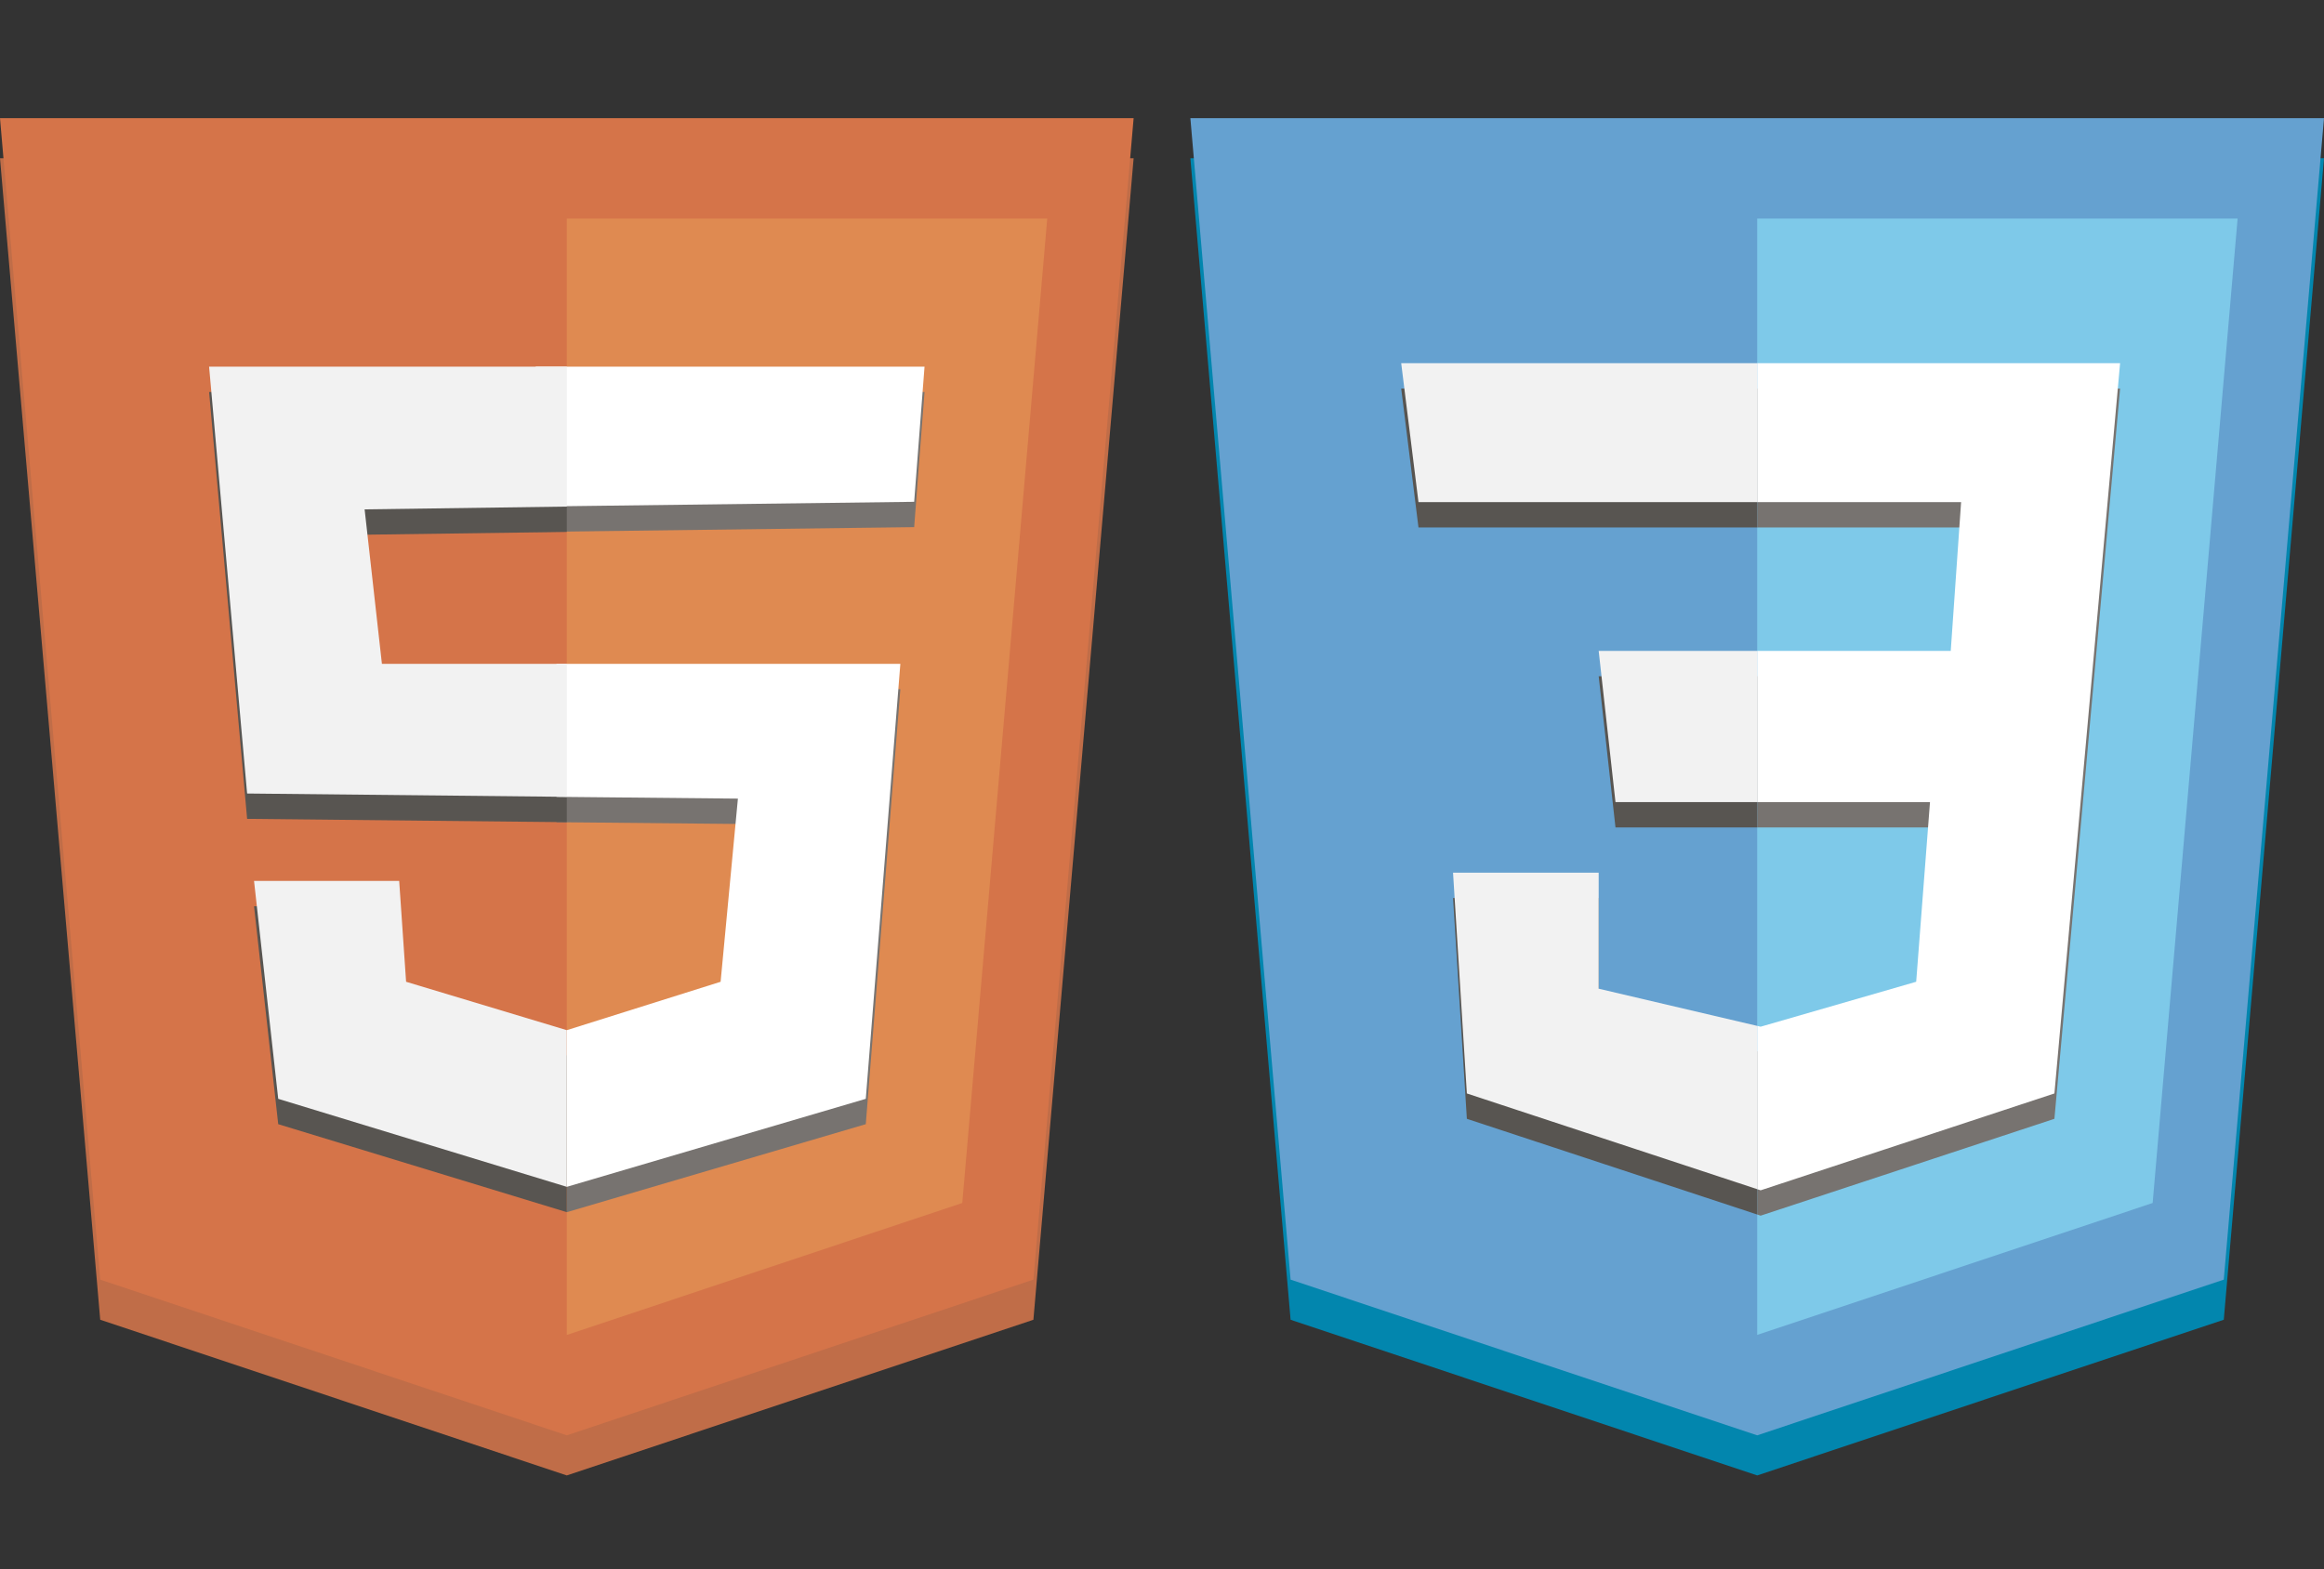 <?xml version="1.0" encoding="utf-8"?>
<!-- Generator: Adobe Illustrator 17.0.0, SVG Export Plug-In . SVG Version: 6.00 Build 0)  -->
<!DOCTYPE svg PUBLIC "-//W3C//DTD SVG 1.1//EN" "http://www.w3.org/Graphics/SVG/1.1/DTD/svg11.dtd">
<svg version="1.1" id="Layer_2" xmlns="http://www.w3.org/2000/svg" xmlns:xlink="http://www.w3.org/1999/xlink" x="0px" y="0px"
	 width="145.111px" height="98px" viewBox="-37.278 0 145.111 98" enable-background="new -37.278 0 145.111 98"
	 xml:space="preserve">
<rect x="-37.278" y="0" width="145.111" height="98" fill="#333333" stroke="none"/>
<g>
	<polygon fill="#0286AE" points="72.441,9.882 37.049,9.882 43.307,82.414 72.441,92.136 101.575,82.414 103.575,59.232 
		107.833,9.882 	"/>
	<polygon fill="#65A1D0" points="72.441,7.378 37.049,7.378 43.307,79.909 72.441,89.632 101.575,79.909 103.575,56.728 
		107.833,7.378 	"/>
	<polyline fill="#7EC9E9" points="72.441,83.362 97.134,75.123 98.829,55.474 102.439,13.647 72.441,13.647 	"/>
	<g>
		<g>
			<polygon fill="#777370" points="72.441,24.262 72.441,32.938 85.174,32.938 84.527,42.228 72.441,42.228 72.441,51.671 
				83.231,51.671 82.369,62.891 72.657,65.697 72.441,65.646 72.441,75.842 72.657,75.914 91,69.866 95.101,24.262 			"/>
			<polygon fill="#585551" points="51.292,32.938 72.441,32.938 72.441,24.262 50.213,24.262 			"/>
			<polygon fill="#585551" points="62.544,63.324 62.544,56.078 53.45,56.078 54.313,69.866 72.441,75.842 72.441,65.646 			"/>
			<polygon fill="#585551" points="63.593,51.671 72.441,51.671 72.441,42.228 62.544,42.228 			"/>
		</g>
		<polygon fill="none" points="84.527,40.646 85.174,31.355 72.441,31.355 72.441,40.646 		"/>
		<polygon fill="none" points="72.657,64.114 82.369,61.308 83.231,50.088 72.441,50.088 72.441,64.063 		"/>
		<polygon fill="#FFFFFF" points="72.441,22.679 72.441,31.355 85.174,31.355 84.527,40.646 72.441,40.646 72.441,50.088 
			83.231,50.088 82.369,61.308 72.657,64.114 72.441,64.063 72.441,74.259 72.657,74.331 91,68.283 95.101,22.679 		"/>
		<polygon fill="#F2F2F2" points="51.292,31.355 72.441,31.355 72.441,22.679 50.213,22.679 		"/>
		<polygon fill="#F2F2F2" points="62.544,61.741 62.544,54.495 53.45,54.495 54.313,68.283 72.441,74.259 72.441,64.063 		"/>
		<polygon fill="#F2F2F2" points="63.593,50.088 72.441,50.088 72.441,40.646 62.544,40.646 		"/>
	</g>
	<polygon fill="#C06D48" points="-1.886,9.883 -37.278,9.883 -31.02,82.414 -1.886,92.136 27.248,82.414 29.248,59.232 
		33.506,9.883 	"/>
	<polygon fill="#D57449" points="-1.886,7.378 -37.278,7.378 -31.02,79.909 -1.886,89.632 27.248,79.909 29.248,56.728 
		33.506,7.378 	"/>
	<polyline fill="#DF8A51" points="-1.886,83.363 22.807,75.123 24.503,55.474 28.112,13.647 -1.886,13.647 	"/>
	<g>
		<g>
			<polygon fill="#777370" points="8.797,51.454 7.717,62.892 -1.886,65.913 -1.886,75.697 16.782,70.201 18.94,43.038 
				-2.533,43.038 -2.533,51.343 			"/>
			<polygon fill="#777370" points="19.803,32.918 20.45,24.479 -3.828,24.479 -3.828,33.217 			"/>
			<polygon fill="#585551" points="-11.921,62.892 -12.353,56.593 -21.416,56.593 -19.906,70.201 -1.886,75.697 -1.886,65.913 			
				"/>
			<polygon fill="#585551" points="-14.511,33.391 -1.886,33.217 -1.886,24.479 -24.222,24.479 -21.848,51.135 -1.886,51.343 
				-1.886,43.038 -13.431,43.038 			"/>
		</g>
		<polygon fill="#FFFFFF" points="8.797,49.871 7.717,61.309 -1.886,64.331 -1.886,74.114 16.782,68.618 18.94,41.455 
			-2.533,41.455 -2.533,49.76 		"/>
		<polygon fill="#FFFFFF" points="19.803,31.336 20.45,22.896 -3.828,22.896 -3.828,31.634 		"/>
		<polygon fill="#F2F2F2" points="-11.921,61.309 -12.353,55.01 -21.416,55.01 -19.906,68.618 -1.886,74.114 -1.886,64.331 		"/>
		<polygon fill="#F2F2F2" points="-14.511,31.808 -1.886,31.634 -1.886,22.896 -24.222,22.896 -21.848,49.552 -1.886,49.76 
			-1.886,41.455 -13.431,41.455 		"/>
	</g>
</g>
</svg>
